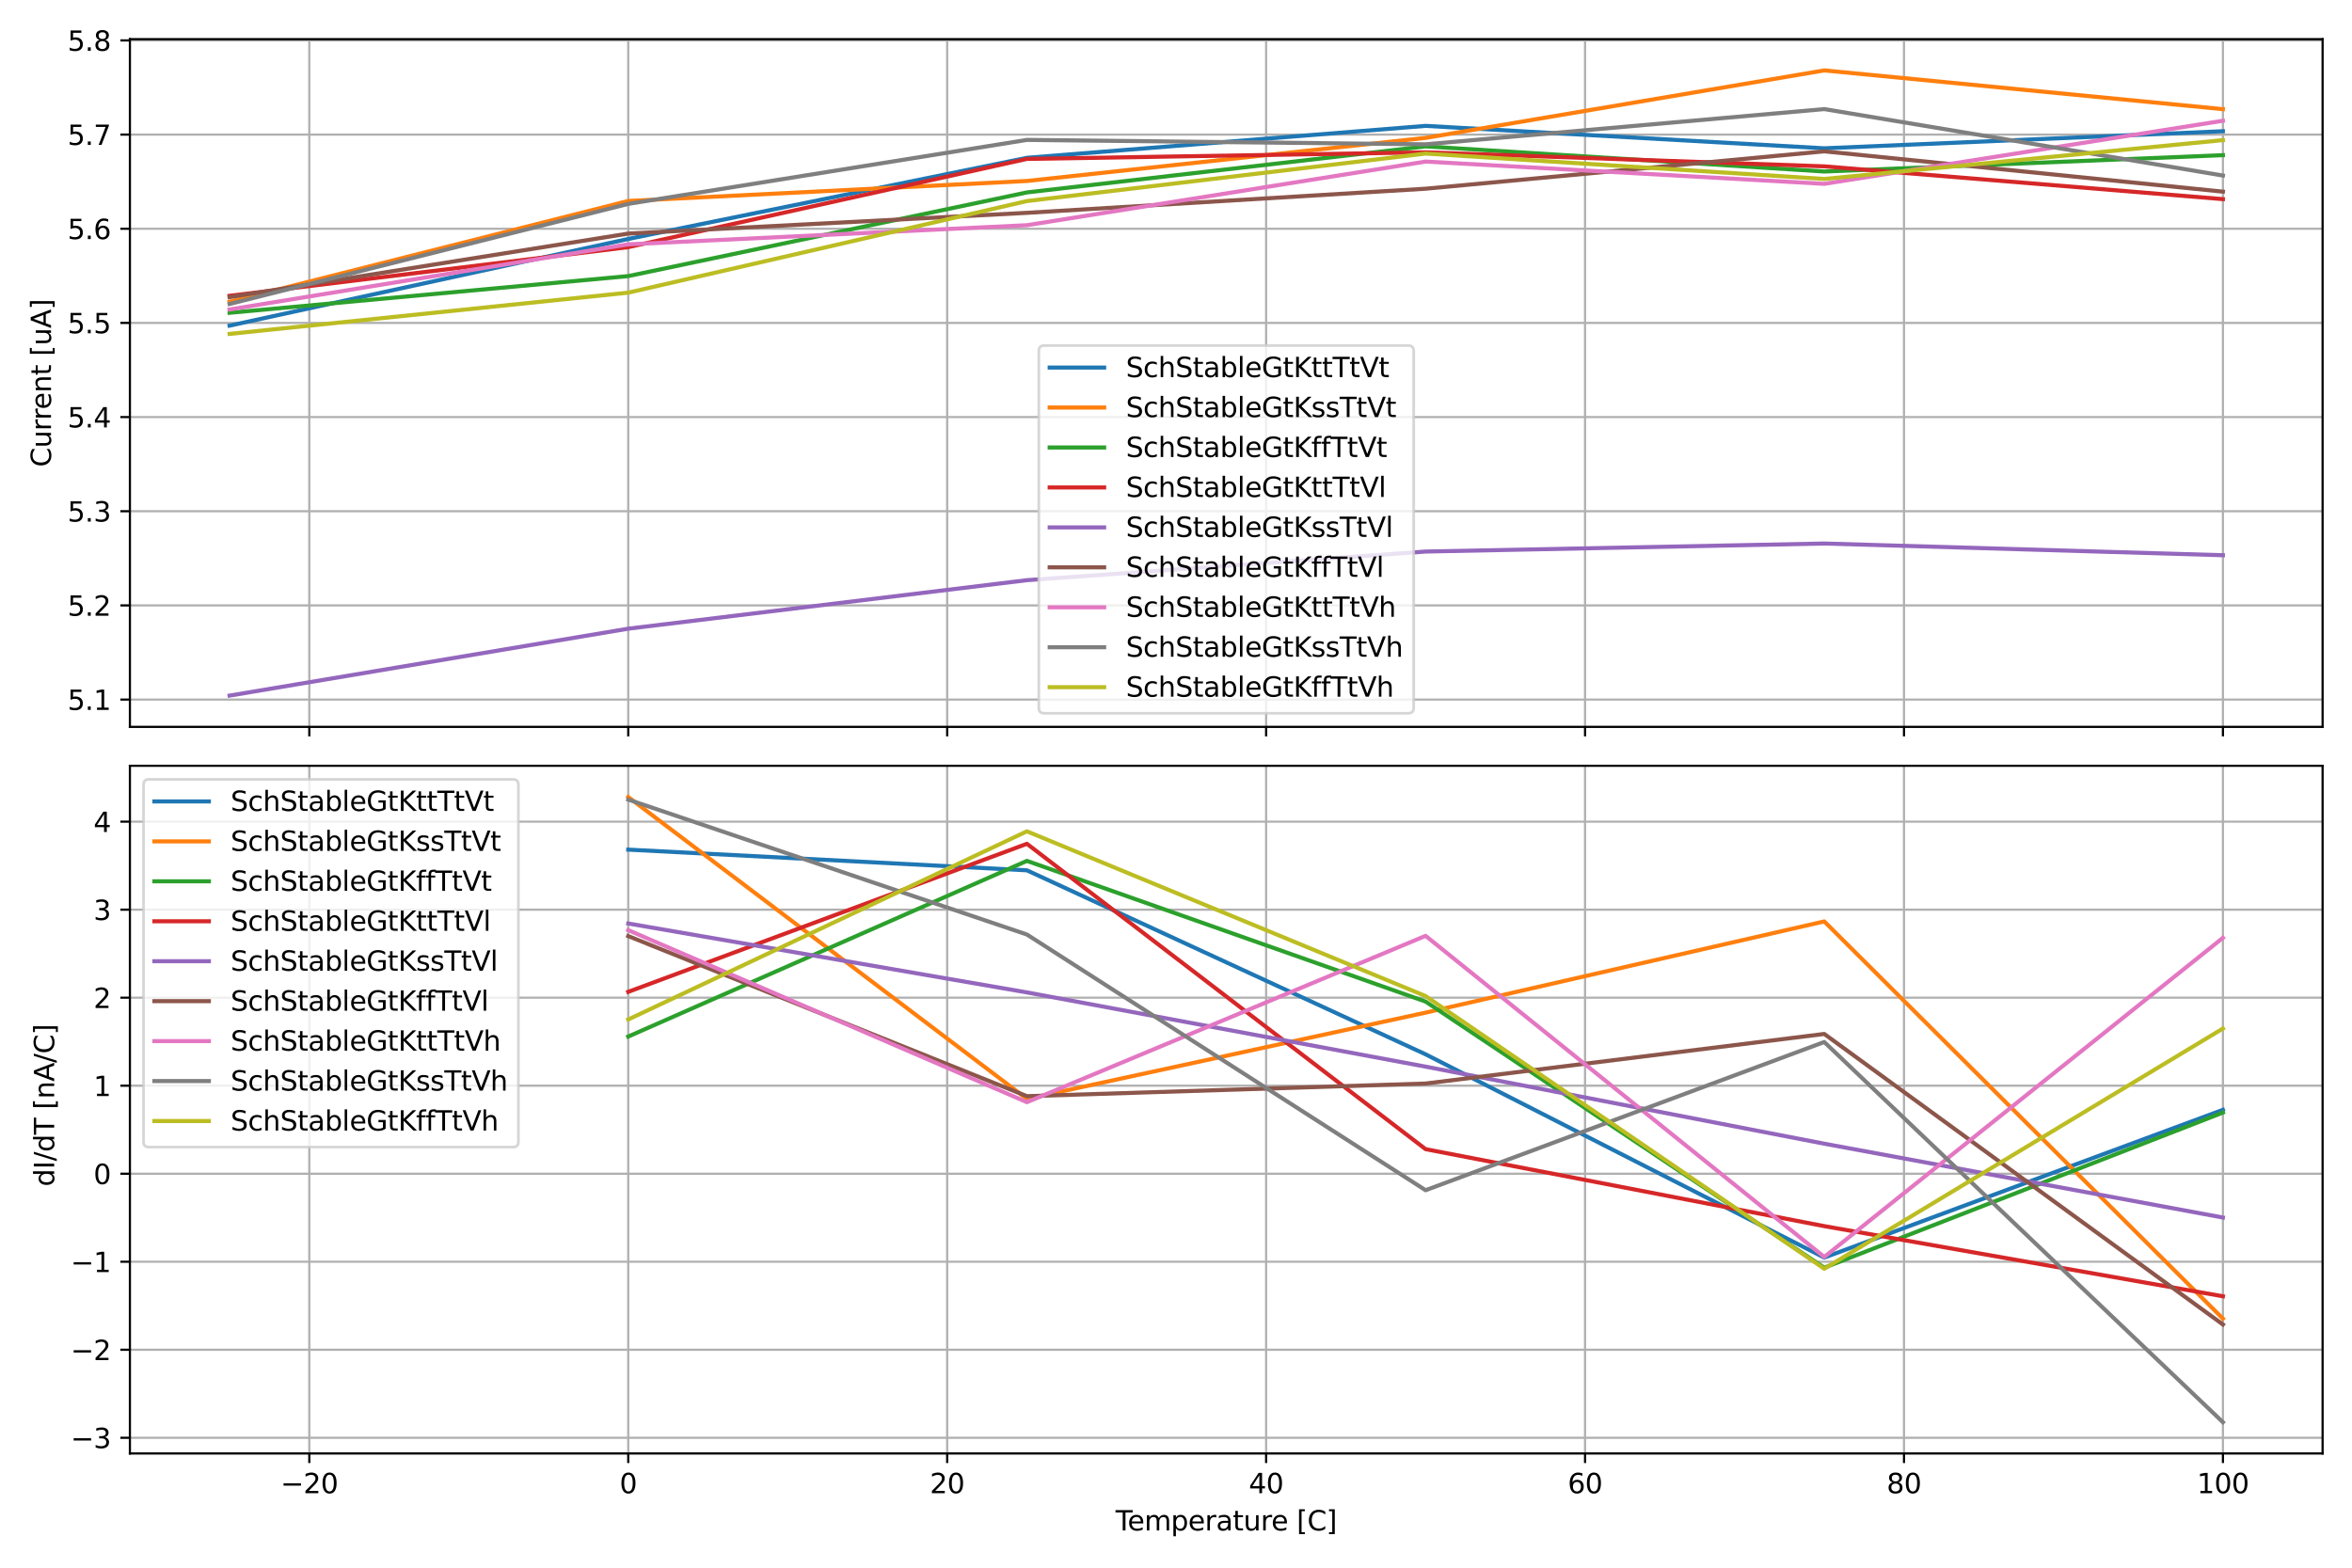 <?xml version="1.0" encoding="utf-8" standalone="no"?>
<!DOCTYPE svg PUBLIC "-//W3C//DTD SVG 1.1//EN"
  "http://www.w3.org/Graphics/SVG/1.1/DTD/svg11.dtd">
<svg xmlns:xlink="http://www.w3.org/1999/xlink" width="864pt" height="576pt" viewBox="0 0 864 576" xmlns="http://www.w3.org/2000/svg" version="1.1">
 <defs>
  <style type="text/css">*{stroke-linejoin: round; stroke-linecap: butt}</style>
 </defs>
 <g id="figure_1">
  <g id="patch_1">
   <path d="M 0 576 
L 864 576 
L 864 0 
L 0 0 
z
" style="fill: #ffffff"/>
  </g>
  <g id="axes_1">
   <g id="patch_2">
    <path d="M 47.72 267.062 
L 853.2 267.062 
L 853.2 14.384 
L 47.72 14.384 
z
" style="fill: #ffffff"/>
   </g>
   <g id="matplotlib.axis_1">
    <g id="xtick_1">
     <g id="line2d_1">
      <path d="M 113.623 267.062 
L 113.623 14.384 
" clip-path="url(#p745feffe51)" style="fill: none; stroke: #b0b0b0; stroke-width: 0.8; stroke-linecap: square"/>
     </g>
     <g id="line2d_2">
      <defs>
       <path id="m82e2f68af2" d="M 0 0 
L 0 3.5 
" style="stroke: #000000; stroke-width: 0.8"/>
      </defs>
      <g>
       <use xlink:href="#m82e2f68af2" x="113.623" y="267.062" style="stroke: #000000; stroke-width: 0.8"/>
      </g>
     </g>
    </g>
    <g id="xtick_2">
     <g id="line2d_3">
      <path d="M 230.784 267.062 
L 230.784 14.384 
" clip-path="url(#p745feffe51)" style="fill: none; stroke: #b0b0b0; stroke-width: 0.8; stroke-linecap: square"/>
     </g>
     <g id="line2d_4">
      <g>
       <use xlink:href="#m82e2f68af2" x="230.784" y="267.062" style="stroke: #000000; stroke-width: 0.8"/>
      </g>
     </g>
    </g>
    <g id="xtick_3">
     <g id="line2d_5">
      <path d="M 347.944 267.062 
L 347.944 14.384 
" clip-path="url(#p745feffe51)" style="fill: none; stroke: #b0b0b0; stroke-width: 0.8; stroke-linecap: square"/>
     </g>
     <g id="line2d_6">
      <g>
       <use xlink:href="#m82e2f68af2" x="347.944" y="267.062" style="stroke: #000000; stroke-width: 0.8"/>
      </g>
     </g>
    </g>
    <g id="xtick_4">
     <g id="line2d_7">
      <path d="M 465.105 267.062 
L 465.105 14.384 
" clip-path="url(#p745feffe51)" style="fill: none; stroke: #b0b0b0; stroke-width: 0.8; stroke-linecap: square"/>
     </g>
     <g id="line2d_8">
      <g>
       <use xlink:href="#m82e2f68af2" x="465.105" y="267.062" style="stroke: #000000; stroke-width: 0.8"/>
      </g>
     </g>
    </g>
    <g id="xtick_5">
     <g id="line2d_9">
      <path d="M 582.266 267.062 
L 582.266 14.384 
" clip-path="url(#p745feffe51)" style="fill: none; stroke: #b0b0b0; stroke-width: 0.8; stroke-linecap: square"/>
     </g>
     <g id="line2d_10">
      <g>
       <use xlink:href="#m82e2f68af2" x="582.266" y="267.062" style="stroke: #000000; stroke-width: 0.8"/>
      </g>
     </g>
    </g>
    <g id="xtick_6">
     <g id="line2d_11">
      <path d="M 699.427 267.062 
L 699.427 14.384 
" clip-path="url(#p745feffe51)" style="fill: none; stroke: #b0b0b0; stroke-width: 0.8; stroke-linecap: square"/>
     </g>
     <g id="line2d_12">
      <g>
       <use xlink:href="#m82e2f68af2" x="699.427" y="267.062" style="stroke: #000000; stroke-width: 0.8"/>
      </g>
     </g>
    </g>
    <g id="xtick_7">
     <g id="line2d_13">
      <path d="M 816.587 267.062 
L 816.587 14.384 
" clip-path="url(#p745feffe51)" style="fill: none; stroke: #b0b0b0; stroke-width: 0.8; stroke-linecap: square"/>
     </g>
     <g id="line2d_14">
      <g>
       <use xlink:href="#m82e2f68af2" x="816.587" y="267.062" style="stroke: #000000; stroke-width: 0.8"/>
      </g>
     </g>
    </g>
   </g>
   <g id="matplotlib.axis_2">
    <g id="ytick_1">
     <g id="line2d_15">
      <path d="M 47.72 257.034 
L 853.2 257.034 
" clip-path="url(#p745feffe51)" style="fill: none; stroke: #b0b0b0; stroke-width: 0.8; stroke-linecap: square"/>
     </g>
     <g id="line2d_16">
      <defs>
       <path id="mad3d0d2fa3" d="M 0 0 
L -3.5 0 
" style="stroke: #000000; stroke-width: 0.8"/>
      </defs>
      <g>
       <use xlink:href="#mad3d0d2fa3" x="47.72" y="257.034" style="stroke: #000000; stroke-width: 0.8"/>
      </g>
     </g>
     <g id="text_1">
      <!-- 5.1 -->
      <g transform="translate(24.817 260.834) scale(0.1 -0.1)">
       <defs>
        <path id="DejaVuSans-35" d="M 691 4666 
L 3169 4666 
L 3169 4134 
L 1269 4134 
L 1269 2991 
Q 1406 3038 1543 3061 
Q 1681 3084 1819 3084 
Q 2600 3084 3056 2656 
Q 3513 2228 3513 1497 
Q 3513 744 3044 326 
Q 2575 -91 1722 -91 
Q 1428 -91 1123 -41 
Q 819 9 494 109 
L 494 744 
Q 775 591 1075 516 
Q 1375 441 1709 441 
Q 2250 441 2565 725 
Q 2881 1009 2881 1497 
Q 2881 1984 2565 2268 
Q 2250 2553 1709 2553 
Q 1456 2553 1204 2497 
Q 953 2441 691 2322 
L 691 4666 
z
" transform="scale(0.016)"/>
        <path id="DejaVuSans-2e" d="M 684 794 
L 1344 794 
L 1344 0 
L 684 0 
L 684 794 
z
" transform="scale(0.016)"/>
        <path id="DejaVuSans-31" d="M 794 531 
L 1825 531 
L 1825 4091 
L 703 3866 
L 703 4441 
L 1819 4666 
L 2450 4666 
L 2450 531 
L 3481 531 
L 3481 0 
L 794 0 
L 794 531 
z
" transform="scale(0.016)"/>
       </defs>
       <use xlink:href="#DejaVuSans-35"/>
       <use xlink:href="#DejaVuSans-2e" x="63.623"/>
       <use xlink:href="#DejaVuSans-31" x="95.41"/>
      </g>
     </g>
    </g>
    <g id="ytick_2">
     <g id="line2d_17">
      <path d="M 47.72 222.437 
L 853.2 222.437 
" clip-path="url(#p745feffe51)" style="fill: none; stroke: #b0b0b0; stroke-width: 0.8; stroke-linecap: square"/>
     </g>
     <g id="line2d_18">
      <g>
       <use xlink:href="#mad3d0d2fa3" x="47.72" y="222.437" style="stroke: #000000; stroke-width: 0.8"/>
      </g>
     </g>
     <g id="text_2">
      <!-- 5.2 -->
      <g transform="translate(24.817 226.237) scale(0.1 -0.1)">
       <defs>
        <path id="DejaVuSans-32" d="M 1228 531 
L 3431 531 
L 3431 0 
L 469 0 
L 469 531 
Q 828 903 1448 1529 
Q 2069 2156 2228 2338 
Q 2531 2678 2651 2914 
Q 2772 3150 2772 3378 
Q 2772 3750 2511 3984 
Q 2250 4219 1831 4219 
Q 1534 4219 1204 4116 
Q 875 4013 500 3803 
L 500 4441 
Q 881 4594 1212 4672 
Q 1544 4750 1819 4750 
Q 2544 4750 2975 4387 
Q 3406 4025 3406 3419 
Q 3406 3131 3298 2873 
Q 3191 2616 2906 2266 
Q 2828 2175 2409 1742 
Q 1991 1309 1228 531 
z
" transform="scale(0.016)"/>
       </defs>
       <use xlink:href="#DejaVuSans-35"/>
       <use xlink:href="#DejaVuSans-2e" x="63.623"/>
       <use xlink:href="#DejaVuSans-32" x="95.41"/>
      </g>
     </g>
    </g>
    <g id="ytick_3">
     <g id="line2d_19">
      <path d="M 47.72 187.84 
L 853.2 187.84 
" clip-path="url(#p745feffe51)" style="fill: none; stroke: #b0b0b0; stroke-width: 0.8; stroke-linecap: square"/>
     </g>
     <g id="line2d_20">
      <g>
       <use xlink:href="#mad3d0d2fa3" x="47.72" y="187.84" style="stroke: #000000; stroke-width: 0.8"/>
      </g>
     </g>
     <g id="text_3">
      <!-- 5.3 -->
      <g transform="translate(24.817 191.64) scale(0.1 -0.1)">
       <defs>
        <path id="DejaVuSans-33" d="M 2597 2516 
Q 3050 2419 3304 2112 
Q 3559 1806 3559 1356 
Q 3559 666 3084 287 
Q 2609 -91 1734 -91 
Q 1441 -91 1130 -33 
Q 819 25 488 141 
L 488 750 
Q 750 597 1062 519 
Q 1375 441 1716 441 
Q 2309 441 2620 675 
Q 2931 909 2931 1356 
Q 2931 1769 2642 2001 
Q 2353 2234 1838 2234 
L 1294 2234 
L 1294 2753 
L 1863 2753 
Q 2328 2753 2575 2939 
Q 2822 3125 2822 3475 
Q 2822 3834 2567 4026 
Q 2313 4219 1838 4219 
Q 1578 4219 1281 4162 
Q 984 4106 628 3988 
L 628 4550 
Q 988 4650 1302 4700 
Q 1616 4750 1894 4750 
Q 2613 4750 3031 4423 
Q 3450 4097 3450 3541 
Q 3450 3153 3228 2886 
Q 3006 2619 2597 2516 
z
" transform="scale(0.016)"/>
       </defs>
       <use xlink:href="#DejaVuSans-35"/>
       <use xlink:href="#DejaVuSans-2e" x="63.623"/>
       <use xlink:href="#DejaVuSans-33" x="95.41"/>
      </g>
     </g>
    </g>
    <g id="ytick_4">
     <g id="line2d_21">
      <path d="M 47.72 153.243 
L 853.2 153.243 
" clip-path="url(#p745feffe51)" style="fill: none; stroke: #b0b0b0; stroke-width: 0.8; stroke-linecap: square"/>
     </g>
     <g id="line2d_22">
      <g>
       <use xlink:href="#mad3d0d2fa3" x="47.72" y="153.243" style="stroke: #000000; stroke-width: 0.8"/>
      </g>
     </g>
     <g id="text_4">
      <!-- 5.4 -->
      <g transform="translate(24.817 157.043) scale(0.1 -0.1)">
       <defs>
        <path id="DejaVuSans-34" d="M 2419 4116 
L 825 1625 
L 2419 1625 
L 2419 4116 
z
M 2253 4666 
L 3047 4666 
L 3047 1625 
L 3713 1625 
L 3713 1100 
L 3047 1100 
L 3047 0 
L 2419 0 
L 2419 1100 
L 313 1100 
L 313 1709 
L 2253 4666 
z
" transform="scale(0.016)"/>
       </defs>
       <use xlink:href="#DejaVuSans-35"/>
       <use xlink:href="#DejaVuSans-2e" x="63.623"/>
       <use xlink:href="#DejaVuSans-34" x="95.41"/>
      </g>
     </g>
    </g>
    <g id="ytick_5">
     <g id="line2d_23">
      <path d="M 47.72 118.646 
L 853.2 118.646 
" clip-path="url(#p745feffe51)" style="fill: none; stroke: #b0b0b0; stroke-width: 0.8; stroke-linecap: square"/>
     </g>
     <g id="line2d_24">
      <g>
       <use xlink:href="#mad3d0d2fa3" x="47.72" y="118.646" style="stroke: #000000; stroke-width: 0.8"/>
      </g>
     </g>
     <g id="text_5">
      <!-- 5.5 -->
      <g transform="translate(24.817 122.446) scale(0.1 -0.1)">
       <use xlink:href="#DejaVuSans-35"/>
       <use xlink:href="#DejaVuSans-2e" x="63.623"/>
       <use xlink:href="#DejaVuSans-35" x="95.41"/>
      </g>
     </g>
    </g>
    <g id="ytick_6">
     <g id="line2d_25">
      <path d="M 47.72 84.049 
L 853.2 84.049 
" clip-path="url(#p745feffe51)" style="fill: none; stroke: #b0b0b0; stroke-width: 0.8; stroke-linecap: square"/>
     </g>
     <g id="line2d_26">
      <g>
       <use xlink:href="#mad3d0d2fa3" x="47.72" y="84.049" style="stroke: #000000; stroke-width: 0.8"/>
      </g>
     </g>
     <g id="text_6">
      <!-- 5.6 -->
      <g transform="translate(24.817 87.849) scale(0.1 -0.1)">
       <defs>
        <path id="DejaVuSans-36" d="M 2113 2584 
Q 1688 2584 1439 2293 
Q 1191 2003 1191 1497 
Q 1191 994 1439 701 
Q 1688 409 2113 409 
Q 2538 409 2786 701 
Q 3034 994 3034 1497 
Q 3034 2003 2786 2293 
Q 2538 2584 2113 2584 
z
M 3366 4563 
L 3366 3988 
Q 3128 4100 2886 4159 
Q 2644 4219 2406 4219 
Q 1781 4219 1451 3797 
Q 1122 3375 1075 2522 
Q 1259 2794 1537 2939 
Q 1816 3084 2150 3084 
Q 2853 3084 3261 2657 
Q 3669 2231 3669 1497 
Q 3669 778 3244 343 
Q 2819 -91 2113 -91 
Q 1303 -91 875 529 
Q 447 1150 447 2328 
Q 447 3434 972 4092 
Q 1497 4750 2381 4750 
Q 2619 4750 2861 4703 
Q 3103 4656 3366 4563 
z
" transform="scale(0.016)"/>
       </defs>
       <use xlink:href="#DejaVuSans-35"/>
       <use xlink:href="#DejaVuSans-2e" x="63.623"/>
       <use xlink:href="#DejaVuSans-36" x="95.41"/>
      </g>
     </g>
    </g>
    <g id="ytick_7">
     <g id="line2d_27">
      <path d="M 47.72 49.452 
L 853.2 49.452 
" clip-path="url(#p745feffe51)" style="fill: none; stroke: #b0b0b0; stroke-width: 0.8; stroke-linecap: square"/>
     </g>
     <g id="line2d_28">
      <g>
       <use xlink:href="#mad3d0d2fa3" x="47.72" y="49.452" style="stroke: #000000; stroke-width: 0.8"/>
      </g>
     </g>
     <g id="text_7">
      <!-- 5.7 -->
      <g transform="translate(24.817 53.252) scale(0.1 -0.1)">
       <defs>
        <path id="DejaVuSans-37" d="M 525 4666 
L 3525 4666 
L 3525 4397 
L 1831 0 
L 1172 0 
L 2766 4134 
L 525 4134 
L 525 4666 
z
" transform="scale(0.016)"/>
       </defs>
       <use xlink:href="#DejaVuSans-35"/>
       <use xlink:href="#DejaVuSans-2e" x="63.623"/>
       <use xlink:href="#DejaVuSans-37" x="95.41"/>
      </g>
     </g>
    </g>
    <g id="ytick_8">
     <g id="line2d_29">
      <path d="M 47.72 14.855 
L 853.2 14.855 
" clip-path="url(#p745feffe51)" style="fill: none; stroke: #b0b0b0; stroke-width: 0.8; stroke-linecap: square"/>
     </g>
     <g id="line2d_30">
      <g>
       <use xlink:href="#mad3d0d2fa3" x="47.72" y="14.855" style="stroke: #000000; stroke-width: 0.8"/>
      </g>
     </g>
     <g id="text_8">
      <!-- 5.8 -->
      <g transform="translate(24.817 18.655) scale(0.1 -0.1)">
       <defs>
        <path id="DejaVuSans-38" d="M 2034 2216 
Q 1584 2216 1326 1975 
Q 1069 1734 1069 1313 
Q 1069 891 1326 650 
Q 1584 409 2034 409 
Q 2484 409 2743 651 
Q 3003 894 3003 1313 
Q 3003 1734 2745 1975 
Q 2488 2216 2034 2216 
z
M 1403 2484 
Q 997 2584 770 2862 
Q 544 3141 544 3541 
Q 544 4100 942 4425 
Q 1341 4750 2034 4750 
Q 2731 4750 3128 4425 
Q 3525 4100 3525 3541 
Q 3525 3141 3298 2862 
Q 3072 2584 2669 2484 
Q 3125 2378 3379 2068 
Q 3634 1759 3634 1313 
Q 3634 634 3220 271 
Q 2806 -91 2034 -91 
Q 1263 -91 848 271 
Q 434 634 434 1313 
Q 434 1759 690 2068 
Q 947 2378 1403 2484 
z
M 1172 3481 
Q 1172 3119 1398 2916 
Q 1625 2713 2034 2713 
Q 2441 2713 2670 2916 
Q 2900 3119 2900 3481 
Q 2900 3844 2670 4047 
Q 2441 4250 2034 4250 
Q 1625 4250 1398 4047 
Q 1172 3844 1172 3481 
z
" transform="scale(0.016)"/>
       </defs>
       <use xlink:href="#DejaVuSans-35"/>
       <use xlink:href="#DejaVuSans-2e" x="63.623"/>
       <use xlink:href="#DejaVuSans-38" x="95.41"/>
      </g>
     </g>
    </g>
    <g id="text_9">
     <!-- Current [uA] -->
     <g transform="translate(18.737 171.579) rotate(-90) scale(0.1 -0.1)">
      <defs>
       <path id="DejaVuSans-43" d="M 4122 4306 
L 4122 3641 
Q 3803 3938 3442 4084 
Q 3081 4231 2675 4231 
Q 1875 4231 1450 3742 
Q 1025 3253 1025 2328 
Q 1025 1406 1450 917 
Q 1875 428 2675 428 
Q 3081 428 3442 575 
Q 3803 722 4122 1019 
L 4122 359 
Q 3791 134 3420 21 
Q 3050 -91 2638 -91 
Q 1578 -91 968 557 
Q 359 1206 359 2328 
Q 359 3453 968 4101 
Q 1578 4750 2638 4750 
Q 3056 4750 3426 4639 
Q 3797 4528 4122 4306 
z
" transform="scale(0.016)"/>
       <path id="DejaVuSans-75" d="M 544 1381 
L 544 3500 
L 1119 3500 
L 1119 1403 
Q 1119 906 1312 657 
Q 1506 409 1894 409 
Q 2359 409 2629 706 
Q 2900 1003 2900 1516 
L 2900 3500 
L 3475 3500 
L 3475 0 
L 2900 0 
L 2900 538 
Q 2691 219 2414 64 
Q 2138 -91 1772 -91 
Q 1169 -91 856 284 
Q 544 659 544 1381 
z
M 1991 3584 
L 1991 3584 
z
" transform="scale(0.016)"/>
       <path id="DejaVuSans-72" d="M 2631 2963 
Q 2534 3019 2420 3045 
Q 2306 3072 2169 3072 
Q 1681 3072 1420 2755 
Q 1159 2438 1159 1844 
L 1159 0 
L 581 0 
L 581 3500 
L 1159 3500 
L 1159 2956 
Q 1341 3275 1631 3429 
Q 1922 3584 2338 3584 
Q 2397 3584 2469 3576 
Q 2541 3569 2628 3553 
L 2631 2963 
z
" transform="scale(0.016)"/>
       <path id="DejaVuSans-65" d="M 3597 1894 
L 3597 1613 
L 953 1613 
Q 991 1019 1311 708 
Q 1631 397 2203 397 
Q 2534 397 2845 478 
Q 3156 559 3463 722 
L 3463 178 
Q 3153 47 2828 -22 
Q 2503 -91 2169 -91 
Q 1331 -91 842 396 
Q 353 884 353 1716 
Q 353 2575 817 3079 
Q 1281 3584 2069 3584 
Q 2775 3584 3186 3129 
Q 3597 2675 3597 1894 
z
M 3022 2063 
Q 3016 2534 2758 2815 
Q 2500 3097 2075 3097 
Q 1594 3097 1305 2825 
Q 1016 2553 972 2059 
L 3022 2063 
z
" transform="scale(0.016)"/>
       <path id="DejaVuSans-6e" d="M 3513 2113 
L 3513 0 
L 2938 0 
L 2938 2094 
Q 2938 2591 2744 2837 
Q 2550 3084 2163 3084 
Q 1697 3084 1428 2787 
Q 1159 2491 1159 1978 
L 1159 0 
L 581 0 
L 581 3500 
L 1159 3500 
L 1159 2956 
Q 1366 3272 1645 3428 
Q 1925 3584 2291 3584 
Q 2894 3584 3203 3211 
Q 3513 2838 3513 2113 
z
" transform="scale(0.016)"/>
       <path id="DejaVuSans-74" d="M 1172 4494 
L 1172 3500 
L 2356 3500 
L 2356 3053 
L 1172 3053 
L 1172 1153 
Q 1172 725 1289 603 
Q 1406 481 1766 481 
L 2356 481 
L 2356 0 
L 1766 0 
Q 1100 0 847 248 
Q 594 497 594 1153 
L 594 3053 
L 172 3053 
L 172 3500 
L 594 3500 
L 594 4494 
L 1172 4494 
z
" transform="scale(0.016)"/>
       <path id="DejaVuSans-20" transform="scale(0.016)"/>
       <path id="DejaVuSans-5b" d="M 550 4863 
L 1875 4863 
L 1875 4416 
L 1125 4416 
L 1125 -397 
L 1875 -397 
L 1875 -844 
L 550 -844 
L 550 4863 
z
" transform="scale(0.016)"/>
       <path id="DejaVuSans-41" d="M 2188 4044 
L 1331 1722 
L 3047 1722 
L 2188 4044 
z
M 1831 4666 
L 2547 4666 
L 4325 0 
L 3669 0 
L 3244 1197 
L 1141 1197 
L 716 0 
L 50 0 
L 1831 4666 
z
" transform="scale(0.016)"/>
       <path id="DejaVuSans-5d" d="M 1947 4863 
L 1947 -844 
L 622 -844 
L 622 -397 
L 1369 -397 
L 1369 4416 
L 622 4416 
L 622 4863 
L 1947 4863 
z
" transform="scale(0.016)"/>
      </defs>
      <use xlink:href="#DejaVuSans-43"/>
      <use xlink:href="#DejaVuSans-75" x="69.824"/>
      <use xlink:href="#DejaVuSans-72" x="133.203"/>
      <use xlink:href="#DejaVuSans-72" x="172.566"/>
      <use xlink:href="#DejaVuSans-65" x="211.43"/>
      <use xlink:href="#DejaVuSans-6e" x="272.953"/>
      <use xlink:href="#DejaVuSans-74" x="336.332"/>
      <use xlink:href="#DejaVuSans-20" x="375.541"/>
      <use xlink:href="#DejaVuSans-5b" x="407.328"/>
      <use xlink:href="#DejaVuSans-75" x="446.342"/>
      <use xlink:href="#DejaVuSans-41" x="509.721"/>
      <use xlink:href="#DejaVuSans-5d" x="578.129"/>
     </g>
    </g>
   </g>
   <g id="line2d_31">
    <path d="M 84.333 119.645 
L 230.784 87.798 
L 377.235 57.984 
L 523.685 46.251 
L 670.136 54.49 
L 816.587 48.212 
" clip-path="url(#p745feffe51)" style="fill: none; stroke: #1f77b4; stroke-width: 1.5; stroke-linecap: square"/>
   </g>
   <g id="line2d_32">
    <path d="M 84.333 110.856 
L 230.784 73.84 
L 377.235 66.491 
L 523.685 50.661 
L 670.136 25.869 
L 816.587 40.111 
" clip-path="url(#p745feffe51)" style="fill: none; stroke: #ff7f0e; stroke-width: 1.5; stroke-linecap: square"/>
   </g>
   <g id="line2d_33">
    <path d="M 84.333 114.921 
L 230.784 101.44 
L 377.235 70.698 
L 523.685 53.783 
L 670.136 63.017 
L 816.587 57.008 
" clip-path="url(#p745feffe51)" style="fill: none; stroke: #2ca02c; stroke-width: 1.5; stroke-linecap: square"/>
   </g>
   <g id="line2d_34">
    <path d="M 84.333 108.679 
L 230.784 90.806 
L 377.235 58.385 
L 523.685 55.971 
L 670.136 61.122 
L 816.587 73.167 
" clip-path="url(#p745feffe51)" style="fill: none; stroke: #d62728; stroke-width: 1.5; stroke-linecap: square"/>
   </g>
   <g id="line2d_35">
    <path d="M 84.333 255.577 
L 230.784 230.988 
L 377.235 213.172 
L 523.685 202.649 
L 670.136 199.699 
L 816.587 204.005 
" clip-path="url(#p745feffe51)" style="fill: none; stroke: #9467bd; stroke-width: 1.5; stroke-linecap: square"/>
   </g>
   <g id="line2d_36">
    <path d="M 84.333 109.17 
L 230.784 85.82 
L 377.235 78.2 
L 523.685 69.337 
L 670.136 55.602 
L 816.587 70.418 
" clip-path="url(#p745feffe51)" style="fill: none; stroke: #8c564b; stroke-width: 1.5; stroke-linecap: square"/>
   </g>
   <g id="line2d_37">
    <path d="M 84.333 113.709 
L 230.784 89.772 
L 377.235 82.742 
L 523.685 59.367 
L 670.136 67.545 
L 816.587 44.364 
" clip-path="url(#p745feffe51)" style="fill: none; stroke: #e377c2; stroke-width: 1.5; stroke-linecap: square"/>
   </g>
   <g id="line2d_38">
    <path d="M 84.333 111.674 
L 230.784 74.91 
L 377.235 51.405 
L 523.685 53.026 
L 670.136 40.083 
L 816.587 64.502 
" clip-path="url(#p745feffe51)" style="fill: none; stroke: #7f7f7f; stroke-width: 1.5; stroke-linecap: square"/>
   </g>
   <g id="line2d_39">
    <path d="M 84.333 122.68 
L 230.784 107.523 
L 377.235 73.877 
L 523.685 56.419 
L 670.136 65.753 
L 816.587 51.485 
" clip-path="url(#p745feffe51)" style="fill: none; stroke: #bcbd22; stroke-width: 1.5; stroke-linecap: square"/>
   </g>
   <g id="patch_3">
    <path d="M 47.72 267.062 
L 47.72 14.384 
" style="fill: none; stroke: #000000; stroke-width: 0.8; stroke-linejoin: miter; stroke-linecap: square"/>
   </g>
   <g id="patch_4">
    <path d="M 853.2 267.062 
L 853.2 14.384 
" style="fill: none; stroke: #000000; stroke-width: 0.8; stroke-linejoin: miter; stroke-linecap: square"/>
   </g>
   <g id="patch_5">
    <path d="M 47.72 267.062 
L 853.2 267.062 
" style="fill: none; stroke: #000000; stroke-width: 0.8; stroke-linejoin: miter; stroke-linecap: square"/>
   </g>
   <g id="patch_6">
    <path d="M 47.72 14.384 
L 853.2 14.384 
" style="fill: none; stroke: #000000; stroke-width: 0.8; stroke-linejoin: miter; stroke-linecap: square"/>
   </g>
   <g id="legend_1">
    <g id="patch_7">
     <path d="M 383.604 262.062 
L 517.316 262.062 
Q 519.316 262.062 519.316 260.062 
L 519.316 128.959 
Q 519.316 126.959 517.316 126.959 
L 383.604 126.959 
Q 381.604 126.959 381.604 128.959 
L 381.604 260.062 
Q 381.604 262.062 383.604 262.062 
z
" style="fill: #ffffff; opacity: 0.8; stroke: #cccccc; stroke-linejoin: miter"/>
    </g>
    <g id="line2d_40">
     <path d="M 385.604 135.057 
L 395.604 135.057 
L 405.604 135.057 
" style="fill: none; stroke: #1f77b4; stroke-width: 1.5; stroke-linecap: square"/>
    </g>
    <g id="text_10">
     <!-- SchStableGtKttTtVt -->
     <g transform="translate(413.604 138.557) scale(0.1 -0.1)">
      <defs>
       <path id="DejaVuSans-53" d="M 3425 4513 
L 3425 3897 
Q 3066 4069 2747 4153 
Q 2428 4238 2131 4238 
Q 1616 4238 1336 4038 
Q 1056 3838 1056 3469 
Q 1056 3159 1242 3001 
Q 1428 2844 1947 2747 
L 2328 2669 
Q 3034 2534 3370 2195 
Q 3706 1856 3706 1288 
Q 3706 609 3251 259 
Q 2797 -91 1919 -91 
Q 1588 -91 1214 -16 
Q 841 59 441 206 
L 441 856 
Q 825 641 1194 531 
Q 1563 422 1919 422 
Q 2459 422 2753 634 
Q 3047 847 3047 1241 
Q 3047 1584 2836 1778 
Q 2625 1972 2144 2069 
L 1759 2144 
Q 1053 2284 737 2584 
Q 422 2884 422 3419 
Q 422 4038 858 4394 
Q 1294 4750 2059 4750 
Q 2388 4750 2728 4690 
Q 3069 4631 3425 4513 
z
" transform="scale(0.016)"/>
       <path id="DejaVuSans-63" d="M 3122 3366 
L 3122 2828 
Q 2878 2963 2633 3030 
Q 2388 3097 2138 3097 
Q 1578 3097 1268 2742 
Q 959 2388 959 1747 
Q 959 1106 1268 751 
Q 1578 397 2138 397 
Q 2388 397 2633 464 
Q 2878 531 3122 666 
L 3122 134 
Q 2881 22 2623 -34 
Q 2366 -91 2075 -91 
Q 1284 -91 818 406 
Q 353 903 353 1747 
Q 353 2603 823 3093 
Q 1294 3584 2113 3584 
Q 2378 3584 2631 3529 
Q 2884 3475 3122 3366 
z
" transform="scale(0.016)"/>
       <path id="DejaVuSans-68" d="M 3513 2113 
L 3513 0 
L 2938 0 
L 2938 2094 
Q 2938 2591 2744 2837 
Q 2550 3084 2163 3084 
Q 1697 3084 1428 2787 
Q 1159 2491 1159 1978 
L 1159 0 
L 581 0 
L 581 4863 
L 1159 4863 
L 1159 2956 
Q 1366 3272 1645 3428 
Q 1925 3584 2291 3584 
Q 2894 3584 3203 3211 
Q 3513 2838 3513 2113 
z
" transform="scale(0.016)"/>
       <path id="DejaVuSans-61" d="M 2194 1759 
Q 1497 1759 1228 1600 
Q 959 1441 959 1056 
Q 959 750 1161 570 
Q 1363 391 1709 391 
Q 2188 391 2477 730 
Q 2766 1069 2766 1631 
L 2766 1759 
L 2194 1759 
z
M 3341 1997 
L 3341 0 
L 2766 0 
L 2766 531 
Q 2569 213 2275 61 
Q 1981 -91 1556 -91 
Q 1019 -91 701 211 
Q 384 513 384 1019 
Q 384 1609 779 1909 
Q 1175 2209 1959 2209 
L 2766 2209 
L 2766 2266 
Q 2766 2663 2505 2880 
Q 2244 3097 1772 3097 
Q 1472 3097 1187 3025 
Q 903 2953 641 2809 
L 641 3341 
Q 956 3463 1253 3523 
Q 1550 3584 1831 3584 
Q 2591 3584 2966 3190 
Q 3341 2797 3341 1997 
z
" transform="scale(0.016)"/>
       <path id="DejaVuSans-62" d="M 3116 1747 
Q 3116 2381 2855 2742 
Q 2594 3103 2138 3103 
Q 1681 3103 1420 2742 
Q 1159 2381 1159 1747 
Q 1159 1113 1420 752 
Q 1681 391 2138 391 
Q 2594 391 2855 752 
Q 3116 1113 3116 1747 
z
M 1159 2969 
Q 1341 3281 1617 3432 
Q 1894 3584 2278 3584 
Q 2916 3584 3314 3078 
Q 3713 2572 3713 1747 
Q 3713 922 3314 415 
Q 2916 -91 2278 -91 
Q 1894 -91 1617 61 
Q 1341 213 1159 525 
L 1159 0 
L 581 0 
L 581 4863 
L 1159 4863 
L 1159 2969 
z
" transform="scale(0.016)"/>
       <path id="DejaVuSans-6c" d="M 603 4863 
L 1178 4863 
L 1178 0 
L 603 0 
L 603 4863 
z
" transform="scale(0.016)"/>
       <path id="DejaVuSans-47" d="M 3809 666 
L 3809 1919 
L 2778 1919 
L 2778 2438 
L 4434 2438 
L 4434 434 
Q 4069 175 3628 42 
Q 3188 -91 2688 -91 
Q 1594 -91 976 548 
Q 359 1188 359 2328 
Q 359 3472 976 4111 
Q 1594 4750 2688 4750 
Q 3144 4750 3555 4637 
Q 3966 4525 4313 4306 
L 4313 3634 
Q 3963 3931 3569 4081 
Q 3175 4231 2741 4231 
Q 1884 4231 1454 3753 
Q 1025 3275 1025 2328 
Q 1025 1384 1454 906 
Q 1884 428 2741 428 
Q 3075 428 3337 486 
Q 3600 544 3809 666 
z
" transform="scale(0.016)"/>
       <path id="DejaVuSans-4b" d="M 628 4666 
L 1259 4666 
L 1259 2694 
L 3353 4666 
L 4166 4666 
L 1850 2491 
L 4331 0 
L 3500 0 
L 1259 2247 
L 1259 0 
L 628 0 
L 628 4666 
z
" transform="scale(0.016)"/>
       <path id="DejaVuSans-54" d="M -19 4666 
L 3928 4666 
L 3928 4134 
L 2272 4134 
L 2272 0 
L 1638 0 
L 1638 4134 
L -19 4134 
L -19 4666 
z
" transform="scale(0.016)"/>
       <path id="DejaVuSans-56" d="M 1831 0 
L 50 4666 
L 709 4666 
L 2188 738 
L 3669 4666 
L 4325 4666 
L 2547 0 
L 1831 0 
z
" transform="scale(0.016)"/>
      </defs>
      <use xlink:href="#DejaVuSans-53"/>
      <use xlink:href="#DejaVuSans-63" x="63.477"/>
      <use xlink:href="#DejaVuSans-68" x="118.457"/>
      <use xlink:href="#DejaVuSans-53" x="181.836"/>
      <use xlink:href="#DejaVuSans-74" x="245.312"/>
      <use xlink:href="#DejaVuSans-61" x="284.521"/>
      <use xlink:href="#DejaVuSans-62" x="345.801"/>
      <use xlink:href="#DejaVuSans-6c" x="409.277"/>
      <use xlink:href="#DejaVuSans-65" x="437.061"/>
      <use xlink:href="#DejaVuSans-47" x="498.584"/>
      <use xlink:href="#DejaVuSans-74" x="576.074"/>
      <use xlink:href="#DejaVuSans-4b" x="615.283"/>
      <use xlink:href="#DejaVuSans-74" x="680.859"/>
      <use xlink:href="#DejaVuSans-74" x="720.068"/>
      <use xlink:href="#DejaVuSans-54" x="759.277"/>
      <use xlink:href="#DejaVuSans-74" x="820.361"/>
      <use xlink:href="#DejaVuSans-56" x="859.57"/>
      <use xlink:href="#DejaVuSans-74" x="927.979"/>
     </g>
    </g>
    <g id="line2d_41">
     <path d="M 385.604 149.735 
L 395.604 149.735 
L 405.604 149.735 
" style="fill: none; stroke: #ff7f0e; stroke-width: 1.5; stroke-linecap: square"/>
    </g>
    <g id="text_11">
     <!-- SchStableGtKssTtVt -->
     <g transform="translate(413.604 153.235) scale(0.1 -0.1)">
      <defs>
       <path id="DejaVuSans-73" d="M 2834 3397 
L 2834 2853 
Q 2591 2978 2328 3040 
Q 2066 3103 1784 3103 
Q 1356 3103 1142 2972 
Q 928 2841 928 2578 
Q 928 2378 1081 2264 
Q 1234 2150 1697 2047 
L 1894 2003 
Q 2506 1872 2764 1633 
Q 3022 1394 3022 966 
Q 3022 478 2636 193 
Q 2250 -91 1575 -91 
Q 1294 -91 989 -36 
Q 684 19 347 128 
L 347 722 
Q 666 556 975 473 
Q 1284 391 1588 391 
Q 1994 391 2212 530 
Q 2431 669 2431 922 
Q 2431 1156 2273 1281 
Q 2116 1406 1581 1522 
L 1381 1569 
Q 847 1681 609 1914 
Q 372 2147 372 2553 
Q 372 3047 722 3315 
Q 1072 3584 1716 3584 
Q 2034 3584 2315 3537 
Q 2597 3491 2834 3397 
z
" transform="scale(0.016)"/>
      </defs>
      <use xlink:href="#DejaVuSans-53"/>
      <use xlink:href="#DejaVuSans-63" x="63.477"/>
      <use xlink:href="#DejaVuSans-68" x="118.457"/>
      <use xlink:href="#DejaVuSans-53" x="181.836"/>
      <use xlink:href="#DejaVuSans-74" x="245.312"/>
      <use xlink:href="#DejaVuSans-61" x="284.521"/>
      <use xlink:href="#DejaVuSans-62" x="345.801"/>
      <use xlink:href="#DejaVuSans-6c" x="409.277"/>
      <use xlink:href="#DejaVuSans-65" x="437.061"/>
      <use xlink:href="#DejaVuSans-47" x="498.584"/>
      <use xlink:href="#DejaVuSans-74" x="576.074"/>
      <use xlink:href="#DejaVuSans-4b" x="615.283"/>
      <use xlink:href="#DejaVuSans-73" x="680.859"/>
      <use xlink:href="#DejaVuSans-73" x="732.959"/>
      <use xlink:href="#DejaVuSans-54" x="785.059"/>
      <use xlink:href="#DejaVuSans-74" x="846.143"/>
      <use xlink:href="#DejaVuSans-56" x="885.352"/>
      <use xlink:href="#DejaVuSans-74" x="953.76"/>
     </g>
    </g>
    <g id="line2d_42">
     <path d="M 385.604 164.414 
L 395.604 164.414 
L 405.604 164.414 
" style="fill: none; stroke: #2ca02c; stroke-width: 1.5; stroke-linecap: square"/>
    </g>
    <g id="text_12">
     <!-- SchStableGtKffTtVt -->
     <g transform="translate(413.604 167.914) scale(0.1 -0.1)">
      <defs>
       <path id="DejaVuSans-66" d="M 2375 4863 
L 2375 4384 
L 1825 4384 
Q 1516 4384 1395 4259 
Q 1275 4134 1275 3809 
L 1275 3500 
L 2222 3500 
L 2222 3053 
L 1275 3053 
L 1275 0 
L 697 0 
L 697 3053 
L 147 3053 
L 147 3500 
L 697 3500 
L 697 3744 
Q 697 4328 969 4595 
Q 1241 4863 1831 4863 
L 2375 4863 
z
" transform="scale(0.016)"/>
      </defs>
      <use xlink:href="#DejaVuSans-53"/>
      <use xlink:href="#DejaVuSans-63" x="63.477"/>
      <use xlink:href="#DejaVuSans-68" x="118.457"/>
      <use xlink:href="#DejaVuSans-53" x="181.836"/>
      <use xlink:href="#DejaVuSans-74" x="245.312"/>
      <use xlink:href="#DejaVuSans-61" x="284.521"/>
      <use xlink:href="#DejaVuSans-62" x="345.801"/>
      <use xlink:href="#DejaVuSans-6c" x="409.277"/>
      <use xlink:href="#DejaVuSans-65" x="437.061"/>
      <use xlink:href="#DejaVuSans-47" x="498.584"/>
      <use xlink:href="#DejaVuSans-74" x="576.074"/>
      <use xlink:href="#DejaVuSans-4b" x="615.283"/>
      <use xlink:href="#DejaVuSans-66" x="680.859"/>
      <use xlink:href="#DejaVuSans-66" x="716.064"/>
      <use xlink:href="#DejaVuSans-54" x="751.27"/>
      <use xlink:href="#DejaVuSans-74" x="812.354"/>
      <use xlink:href="#DejaVuSans-56" x="851.562"/>
      <use xlink:href="#DejaVuSans-74" x="919.971"/>
     </g>
    </g>
    <g id="line2d_43">
     <path d="M 385.604 179.092 
L 395.604 179.092 
L 405.604 179.092 
" style="fill: none; stroke: #d62728; stroke-width: 1.5; stroke-linecap: square"/>
    </g>
    <g id="text_13">
     <!-- SchStableGtKttTtVl -->
     <g transform="translate(413.604 182.592) scale(0.1 -0.1)">
      <use xlink:href="#DejaVuSans-53"/>
      <use xlink:href="#DejaVuSans-63" x="63.477"/>
      <use xlink:href="#DejaVuSans-68" x="118.457"/>
      <use xlink:href="#DejaVuSans-53" x="181.836"/>
      <use xlink:href="#DejaVuSans-74" x="245.312"/>
      <use xlink:href="#DejaVuSans-61" x="284.521"/>
      <use xlink:href="#DejaVuSans-62" x="345.801"/>
      <use xlink:href="#DejaVuSans-6c" x="409.277"/>
      <use xlink:href="#DejaVuSans-65" x="437.061"/>
      <use xlink:href="#DejaVuSans-47" x="498.584"/>
      <use xlink:href="#DejaVuSans-74" x="576.074"/>
      <use xlink:href="#DejaVuSans-4b" x="615.283"/>
      <use xlink:href="#DejaVuSans-74" x="680.859"/>
      <use xlink:href="#DejaVuSans-74" x="720.068"/>
      <use xlink:href="#DejaVuSans-54" x="759.277"/>
      <use xlink:href="#DejaVuSans-74" x="820.361"/>
      <use xlink:href="#DejaVuSans-56" x="859.57"/>
      <use xlink:href="#DejaVuSans-6c" x="927.979"/>
     </g>
    </g>
    <g id="line2d_44">
     <path d="M 385.604 193.77 
L 395.604 193.77 
L 405.604 193.77 
" style="fill: none; stroke: #9467bd; stroke-width: 1.5; stroke-linecap: square"/>
    </g>
    <g id="text_14">
     <!-- SchStableGtKssTtVl -->
     <g transform="translate(413.604 197.27) scale(0.1 -0.1)">
      <use xlink:href="#DejaVuSans-53"/>
      <use xlink:href="#DejaVuSans-63" x="63.477"/>
      <use xlink:href="#DejaVuSans-68" x="118.457"/>
      <use xlink:href="#DejaVuSans-53" x="181.836"/>
      <use xlink:href="#DejaVuSans-74" x="245.312"/>
      <use xlink:href="#DejaVuSans-61" x="284.521"/>
      <use xlink:href="#DejaVuSans-62" x="345.801"/>
      <use xlink:href="#DejaVuSans-6c" x="409.277"/>
      <use xlink:href="#DejaVuSans-65" x="437.061"/>
      <use xlink:href="#DejaVuSans-47" x="498.584"/>
      <use xlink:href="#DejaVuSans-74" x="576.074"/>
      <use xlink:href="#DejaVuSans-4b" x="615.283"/>
      <use xlink:href="#DejaVuSans-73" x="680.859"/>
      <use xlink:href="#DejaVuSans-73" x="732.959"/>
      <use xlink:href="#DejaVuSans-54" x="785.059"/>
      <use xlink:href="#DejaVuSans-74" x="846.143"/>
      <use xlink:href="#DejaVuSans-56" x="885.352"/>
      <use xlink:href="#DejaVuSans-6c" x="953.76"/>
     </g>
    </g>
    <g id="line2d_45">
     <path d="M 385.604 208.448 
L 395.604 208.448 
L 405.604 208.448 
" style="fill: none; stroke: #8c564b; stroke-width: 1.5; stroke-linecap: square"/>
    </g>
    <g id="text_15">
     <!-- SchStableGtKffTtVl -->
     <g transform="translate(413.604 211.948) scale(0.1 -0.1)">
      <use xlink:href="#DejaVuSans-53"/>
      <use xlink:href="#DejaVuSans-63" x="63.477"/>
      <use xlink:href="#DejaVuSans-68" x="118.457"/>
      <use xlink:href="#DejaVuSans-53" x="181.836"/>
      <use xlink:href="#DejaVuSans-74" x="245.312"/>
      <use xlink:href="#DejaVuSans-61" x="284.521"/>
      <use xlink:href="#DejaVuSans-62" x="345.801"/>
      <use xlink:href="#DejaVuSans-6c" x="409.277"/>
      <use xlink:href="#DejaVuSans-65" x="437.061"/>
      <use xlink:href="#DejaVuSans-47" x="498.584"/>
      <use xlink:href="#DejaVuSans-74" x="576.074"/>
      <use xlink:href="#DejaVuSans-4b" x="615.283"/>
      <use xlink:href="#DejaVuSans-66" x="680.859"/>
      <use xlink:href="#DejaVuSans-66" x="716.064"/>
      <use xlink:href="#DejaVuSans-54" x="751.27"/>
      <use xlink:href="#DejaVuSans-74" x="812.354"/>
      <use xlink:href="#DejaVuSans-56" x="851.562"/>
      <use xlink:href="#DejaVuSans-6c" x="919.971"/>
     </g>
    </g>
    <g id="line2d_46">
     <path d="M 385.604 223.126 
L 395.604 223.126 
L 405.604 223.126 
" style="fill: none; stroke: #e377c2; stroke-width: 1.5; stroke-linecap: square"/>
    </g>
    <g id="text_16">
     <!-- SchStableGtKttTtVh -->
     <g transform="translate(413.604 226.626) scale(0.1 -0.1)">
      <use xlink:href="#DejaVuSans-53"/>
      <use xlink:href="#DejaVuSans-63" x="63.477"/>
      <use xlink:href="#DejaVuSans-68" x="118.457"/>
      <use xlink:href="#DejaVuSans-53" x="181.836"/>
      <use xlink:href="#DejaVuSans-74" x="245.312"/>
      <use xlink:href="#DejaVuSans-61" x="284.521"/>
      <use xlink:href="#DejaVuSans-62" x="345.801"/>
      <use xlink:href="#DejaVuSans-6c" x="409.277"/>
      <use xlink:href="#DejaVuSans-65" x="437.061"/>
      <use xlink:href="#DejaVuSans-47" x="498.584"/>
      <use xlink:href="#DejaVuSans-74" x="576.074"/>
      <use xlink:href="#DejaVuSans-4b" x="615.283"/>
      <use xlink:href="#DejaVuSans-74" x="680.859"/>
      <use xlink:href="#DejaVuSans-74" x="720.068"/>
      <use xlink:href="#DejaVuSans-54" x="759.277"/>
      <use xlink:href="#DejaVuSans-74" x="820.361"/>
      <use xlink:href="#DejaVuSans-56" x="859.57"/>
      <use xlink:href="#DejaVuSans-68" x="927.979"/>
     </g>
    </g>
    <g id="line2d_47">
     <path d="M 385.604 237.804 
L 395.604 237.804 
L 405.604 237.804 
" style="fill: none; stroke: #7f7f7f; stroke-width: 1.5; stroke-linecap: square"/>
    </g>
    <g id="text_17">
     <!-- SchStableGtKssTtVh -->
     <g transform="translate(413.604 241.304) scale(0.1 -0.1)">
      <use xlink:href="#DejaVuSans-53"/>
      <use xlink:href="#DejaVuSans-63" x="63.477"/>
      <use xlink:href="#DejaVuSans-68" x="118.457"/>
      <use xlink:href="#DejaVuSans-53" x="181.836"/>
      <use xlink:href="#DejaVuSans-74" x="245.312"/>
      <use xlink:href="#DejaVuSans-61" x="284.521"/>
      <use xlink:href="#DejaVuSans-62" x="345.801"/>
      <use xlink:href="#DejaVuSans-6c" x="409.277"/>
      <use xlink:href="#DejaVuSans-65" x="437.061"/>
      <use xlink:href="#DejaVuSans-47" x="498.584"/>
      <use xlink:href="#DejaVuSans-74" x="576.074"/>
      <use xlink:href="#DejaVuSans-4b" x="615.283"/>
      <use xlink:href="#DejaVuSans-73" x="680.859"/>
      <use xlink:href="#DejaVuSans-73" x="732.959"/>
      <use xlink:href="#DejaVuSans-54" x="785.059"/>
      <use xlink:href="#DejaVuSans-74" x="846.143"/>
      <use xlink:href="#DejaVuSans-56" x="885.352"/>
      <use xlink:href="#DejaVuSans-68" x="953.76"/>
     </g>
    </g>
    <g id="line2d_48">
     <path d="M 385.604 252.482 
L 395.604 252.482 
L 405.604 252.482 
" style="fill: none; stroke: #bcbd22; stroke-width: 1.5; stroke-linecap: square"/>
    </g>
    <g id="text_18">
     <!-- SchStableGtKffTtVh -->
     <g transform="translate(413.604 255.982) scale(0.1 -0.1)">
      <use xlink:href="#DejaVuSans-53"/>
      <use xlink:href="#DejaVuSans-63" x="63.477"/>
      <use xlink:href="#DejaVuSans-68" x="118.457"/>
      <use xlink:href="#DejaVuSans-53" x="181.836"/>
      <use xlink:href="#DejaVuSans-74" x="245.312"/>
      <use xlink:href="#DejaVuSans-61" x="284.521"/>
      <use xlink:href="#DejaVuSans-62" x="345.801"/>
      <use xlink:href="#DejaVuSans-6c" x="409.277"/>
      <use xlink:href="#DejaVuSans-65" x="437.061"/>
      <use xlink:href="#DejaVuSans-47" x="498.584"/>
      <use xlink:href="#DejaVuSans-74" x="576.074"/>
      <use xlink:href="#DejaVuSans-4b" x="615.283"/>
      <use xlink:href="#DejaVuSans-66" x="680.859"/>
      <use xlink:href="#DejaVuSans-66" x="716.064"/>
      <use xlink:href="#DejaVuSans-54" x="751.27"/>
      <use xlink:href="#DejaVuSans-74" x="812.354"/>
      <use xlink:href="#DejaVuSans-56" x="851.562"/>
      <use xlink:href="#DejaVuSans-68" x="919.971"/>
     </g>
    </g>
   </g>
  </g>
  <g id="axes_2">
   <g id="patch_8">
    <path d="M 47.72 534.04 
L 853.2 534.04 
L 853.2 281.362 
L 47.72 281.362 
z
" style="fill: #ffffff"/>
   </g>
   <g id="matplotlib.axis_3">
    <g id="xtick_8">
     <g id="line2d_49">
      <path d="M 113.623 534.04 
L 113.623 281.362 
" clip-path="url(#padd2d1eee2)" style="fill: none; stroke: #b0b0b0; stroke-width: 0.8; stroke-linecap: square"/>
     </g>
     <g id="line2d_50">
      <g>
       <use xlink:href="#m82e2f68af2" x="113.623" y="534.04" style="stroke: #000000; stroke-width: 0.8"/>
      </g>
     </g>
     <g id="text_19">
      <!-- −20 -->
      <g transform="translate(103.071 548.638) scale(0.1 -0.1)">
       <defs>
        <path id="DejaVuSans-2212" d="M 678 2272 
L 4684 2272 
L 4684 1741 
L 678 1741 
L 678 2272 
z
" transform="scale(0.016)"/>
        <path id="DejaVuSans-30" d="M 2034 4250 
Q 1547 4250 1301 3770 
Q 1056 3291 1056 2328 
Q 1056 1369 1301 889 
Q 1547 409 2034 409 
Q 2525 409 2770 889 
Q 3016 1369 3016 2328 
Q 3016 3291 2770 3770 
Q 2525 4250 2034 4250 
z
M 2034 4750 
Q 2819 4750 3233 4129 
Q 3647 3509 3647 2328 
Q 3647 1150 3233 529 
Q 2819 -91 2034 -91 
Q 1250 -91 836 529 
Q 422 1150 422 2328 
Q 422 3509 836 4129 
Q 1250 4750 2034 4750 
z
" transform="scale(0.016)"/>
       </defs>
       <use xlink:href="#DejaVuSans-2212"/>
       <use xlink:href="#DejaVuSans-32" x="83.789"/>
       <use xlink:href="#DejaVuSans-30" x="147.412"/>
      </g>
     </g>
    </g>
    <g id="xtick_9">
     <g id="line2d_51">
      <path d="M 230.784 534.04 
L 230.784 281.362 
" clip-path="url(#padd2d1eee2)" style="fill: none; stroke: #b0b0b0; stroke-width: 0.8; stroke-linecap: square"/>
     </g>
     <g id="line2d_52">
      <g>
       <use xlink:href="#m82e2f68af2" x="230.784" y="534.04" style="stroke: #000000; stroke-width: 0.8"/>
      </g>
     </g>
     <g id="text_20">
      <!-- 0 -->
      <g transform="translate(227.602 548.638) scale(0.1 -0.1)">
       <use xlink:href="#DejaVuSans-30"/>
      </g>
     </g>
    </g>
    <g id="xtick_10">
     <g id="line2d_53">
      <path d="M 347.944 534.04 
L 347.944 281.362 
" clip-path="url(#padd2d1eee2)" style="fill: none; stroke: #b0b0b0; stroke-width: 0.8; stroke-linecap: square"/>
     </g>
     <g id="line2d_54">
      <g>
       <use xlink:href="#m82e2f68af2" x="347.944" y="534.04" style="stroke: #000000; stroke-width: 0.8"/>
      </g>
     </g>
     <g id="text_21">
      <!-- 20 -->
      <g transform="translate(341.582 548.638) scale(0.1 -0.1)">
       <use xlink:href="#DejaVuSans-32"/>
       <use xlink:href="#DejaVuSans-30" x="63.623"/>
      </g>
     </g>
    </g>
    <g id="xtick_11">
     <g id="line2d_55">
      <path d="M 465.105 534.04 
L 465.105 281.362 
" clip-path="url(#padd2d1eee2)" style="fill: none; stroke: #b0b0b0; stroke-width: 0.8; stroke-linecap: square"/>
     </g>
     <g id="line2d_56">
      <g>
       <use xlink:href="#m82e2f68af2" x="465.105" y="534.04" style="stroke: #000000; stroke-width: 0.8"/>
      </g>
     </g>
     <g id="text_22">
      <!-- 40 -->
      <g transform="translate(458.743 548.638) scale(0.1 -0.1)">
       <use xlink:href="#DejaVuSans-34"/>
       <use xlink:href="#DejaVuSans-30" x="63.623"/>
      </g>
     </g>
    </g>
    <g id="xtick_12">
     <g id="line2d_57">
      <path d="M 582.266 534.04 
L 582.266 281.362 
" clip-path="url(#padd2d1eee2)" style="fill: none; stroke: #b0b0b0; stroke-width: 0.8; stroke-linecap: square"/>
     </g>
     <g id="line2d_58">
      <g>
       <use xlink:href="#m82e2f68af2" x="582.266" y="534.04" style="stroke: #000000; stroke-width: 0.8"/>
      </g>
     </g>
     <g id="text_23">
      <!-- 60 -->
      <g transform="translate(575.903 548.638) scale(0.1 -0.1)">
       <use xlink:href="#DejaVuSans-36"/>
       <use xlink:href="#DejaVuSans-30" x="63.623"/>
      </g>
     </g>
    </g>
    <g id="xtick_13">
     <g id="line2d_59">
      <path d="M 699.427 534.04 
L 699.427 281.362 
" clip-path="url(#padd2d1eee2)" style="fill: none; stroke: #b0b0b0; stroke-width: 0.8; stroke-linecap: square"/>
     </g>
     <g id="line2d_60">
      <g>
       <use xlink:href="#m82e2f68af2" x="699.427" y="534.04" style="stroke: #000000; stroke-width: 0.8"/>
      </g>
     </g>
     <g id="text_24">
      <!-- 80 -->
      <g transform="translate(693.064 548.638) scale(0.1 -0.1)">
       <use xlink:href="#DejaVuSans-38"/>
       <use xlink:href="#DejaVuSans-30" x="63.623"/>
      </g>
     </g>
    </g>
    <g id="xtick_14">
     <g id="line2d_61">
      <path d="M 816.587 534.04 
L 816.587 281.362 
" clip-path="url(#padd2d1eee2)" style="fill: none; stroke: #b0b0b0; stroke-width: 0.8; stroke-linecap: square"/>
     </g>
     <g id="line2d_62">
      <g>
       <use xlink:href="#m82e2f68af2" x="816.587" y="534.04" style="stroke: #000000; stroke-width: 0.8"/>
      </g>
     </g>
     <g id="text_25">
      <!-- 100 -->
      <g transform="translate(807.044 548.638) scale(0.1 -0.1)">
       <use xlink:href="#DejaVuSans-31"/>
       <use xlink:href="#DejaVuSans-30" x="63.623"/>
       <use xlink:href="#DejaVuSans-30" x="127.246"/>
      </g>
     </g>
    </g>
    <g id="text_26">
     <!-- Temperature [C] -->
     <g transform="translate(409.808 562.317) scale(0.1 -0.1)">
      <defs>
       <path id="DejaVuSans-6d" d="M 3328 2828 
Q 3544 3216 3844 3400 
Q 4144 3584 4550 3584 
Q 5097 3584 5394 3201 
Q 5691 2819 5691 2113 
L 5691 0 
L 5113 0 
L 5113 2094 
Q 5113 2597 4934 2840 
Q 4756 3084 4391 3084 
Q 3944 3084 3684 2787 
Q 3425 2491 3425 1978 
L 3425 0 
L 2847 0 
L 2847 2094 
Q 2847 2600 2669 2842 
Q 2491 3084 2119 3084 
Q 1678 3084 1418 2786 
Q 1159 2488 1159 1978 
L 1159 0 
L 581 0 
L 581 3500 
L 1159 3500 
L 1159 2956 
Q 1356 3278 1631 3431 
Q 1906 3584 2284 3584 
Q 2666 3584 2933 3390 
Q 3200 3197 3328 2828 
z
" transform="scale(0.016)"/>
       <path id="DejaVuSans-70" d="M 1159 525 
L 1159 -1331 
L 581 -1331 
L 581 3500 
L 1159 3500 
L 1159 2969 
Q 1341 3281 1617 3432 
Q 1894 3584 2278 3584 
Q 2916 3584 3314 3078 
Q 3713 2572 3713 1747 
Q 3713 922 3314 415 
Q 2916 -91 2278 -91 
Q 1894 -91 1617 61 
Q 1341 213 1159 525 
z
M 3116 1747 
Q 3116 2381 2855 2742 
Q 2594 3103 2138 3103 
Q 1681 3103 1420 2742 
Q 1159 2381 1159 1747 
Q 1159 1113 1420 752 
Q 1681 391 2138 391 
Q 2594 391 2855 752 
Q 3116 1113 3116 1747 
z
" transform="scale(0.016)"/>
      </defs>
      <use xlink:href="#DejaVuSans-54"/>
      <use xlink:href="#DejaVuSans-65" x="44.084"/>
      <use xlink:href="#DejaVuSans-6d" x="105.607"/>
      <use xlink:href="#DejaVuSans-70" x="203.02"/>
      <use xlink:href="#DejaVuSans-65" x="266.496"/>
      <use xlink:href="#DejaVuSans-72" x="328.02"/>
      <use xlink:href="#DejaVuSans-61" x="369.133"/>
      <use xlink:href="#DejaVuSans-74" x="430.412"/>
      <use xlink:href="#DejaVuSans-75" x="469.621"/>
      <use xlink:href="#DejaVuSans-72" x="533"/>
      <use xlink:href="#DejaVuSans-65" x="571.863"/>
      <use xlink:href="#DejaVuSans-20" x="633.387"/>
      <use xlink:href="#DejaVuSans-5b" x="665.174"/>
      <use xlink:href="#DejaVuSans-43" x="704.188"/>
      <use xlink:href="#DejaVuSans-5d" x="774.012"/>
     </g>
    </g>
   </g>
   <g id="matplotlib.axis_4">
    <g id="ytick_9">
     <g id="line2d_63">
      <path d="M 47.72 528.268 
L 853.2 528.268 
" clip-path="url(#padd2d1eee2)" style="fill: none; stroke: #b0b0b0; stroke-width: 0.8; stroke-linecap: square"/>
     </g>
     <g id="line2d_64">
      <g>
       <use xlink:href="#mad3d0d2fa3" x="47.72" y="528.268" style="stroke: #000000; stroke-width: 0.8"/>
      </g>
     </g>
     <g id="text_27">
      <!-- −3 -->
      <g transform="translate(25.978 532.068) scale(0.1 -0.1)">
       <use xlink:href="#DejaVuSans-2212"/>
       <use xlink:href="#DejaVuSans-33" x="83.789"/>
      </g>
     </g>
    </g>
    <g id="ytick_10">
     <g id="line2d_65">
      <path d="M 47.72 495.929 
L 853.2 495.929 
" clip-path="url(#padd2d1eee2)" style="fill: none; stroke: #b0b0b0; stroke-width: 0.8; stroke-linecap: square"/>
     </g>
     <g id="line2d_66">
      <g>
       <use xlink:href="#mad3d0d2fa3" x="47.72" y="495.929" style="stroke: #000000; stroke-width: 0.8"/>
      </g>
     </g>
     <g id="text_28">
      <!-- −2 -->
      <g transform="translate(25.978 499.728) scale(0.1 -0.1)">
       <use xlink:href="#DejaVuSans-2212"/>
       <use xlink:href="#DejaVuSans-32" x="83.789"/>
      </g>
     </g>
    </g>
    <g id="ytick_11">
     <g id="line2d_67">
      <path d="M 47.72 463.589 
L 853.2 463.589 
" clip-path="url(#padd2d1eee2)" style="fill: none; stroke: #b0b0b0; stroke-width: 0.8; stroke-linecap: square"/>
     </g>
     <g id="line2d_68">
      <g>
       <use xlink:href="#mad3d0d2fa3" x="47.72" y="463.589" style="stroke: #000000; stroke-width: 0.8"/>
      </g>
     </g>
     <g id="text_29">
      <!-- −1 -->
      <g transform="translate(25.978 467.388) scale(0.1 -0.1)">
       <use xlink:href="#DejaVuSans-2212"/>
       <use xlink:href="#DejaVuSans-31" x="83.789"/>
      </g>
     </g>
    </g>
    <g id="ytick_12">
     <g id="line2d_69">
      <path d="M 47.72 431.249 
L 853.2 431.249 
" clip-path="url(#padd2d1eee2)" style="fill: none; stroke: #b0b0b0; stroke-width: 0.8; stroke-linecap: square"/>
     </g>
     <g id="line2d_70">
      <g>
       <use xlink:href="#mad3d0d2fa3" x="47.72" y="431.249" style="stroke: #000000; stroke-width: 0.8"/>
      </g>
     </g>
     <g id="text_30">
      <!-- 0 -->
      <g transform="translate(34.358 435.049) scale(0.1 -0.1)">
       <use xlink:href="#DejaVuSans-30"/>
      </g>
     </g>
    </g>
    <g id="ytick_13">
     <g id="line2d_71">
      <path d="M 47.72 398.91 
L 853.2 398.91 
" clip-path="url(#padd2d1eee2)" style="fill: none; stroke: #b0b0b0; stroke-width: 0.8; stroke-linecap: square"/>
     </g>
     <g id="line2d_72">
      <g>
       <use xlink:href="#mad3d0d2fa3" x="47.72" y="398.91" style="stroke: #000000; stroke-width: 0.8"/>
      </g>
     </g>
     <g id="text_31">
      <!-- 1 -->
      <g transform="translate(34.358 402.709) scale(0.1 -0.1)">
       <use xlink:href="#DejaVuSans-31"/>
      </g>
     </g>
    </g>
    <g id="ytick_14">
     <g id="line2d_73">
      <path d="M 47.72 366.57 
L 853.2 366.57 
" clip-path="url(#padd2d1eee2)" style="fill: none; stroke: #b0b0b0; stroke-width: 0.8; stroke-linecap: square"/>
     </g>
     <g id="line2d_74">
      <g>
       <use xlink:href="#mad3d0d2fa3" x="47.72" y="366.57" style="stroke: #000000; stroke-width: 0.8"/>
      </g>
     </g>
     <g id="text_32">
      <!-- 2 -->
      <g transform="translate(34.358 370.369) scale(0.1 -0.1)">
       <use xlink:href="#DejaVuSans-32"/>
      </g>
     </g>
    </g>
    <g id="ytick_15">
     <g id="line2d_75">
      <path d="M 47.72 334.23 
L 853.2 334.23 
" clip-path="url(#padd2d1eee2)" style="fill: none; stroke: #b0b0b0; stroke-width: 0.8; stroke-linecap: square"/>
     </g>
     <g id="line2d_76">
      <g>
       <use xlink:href="#mad3d0d2fa3" x="47.72" y="334.23" style="stroke: #000000; stroke-width: 0.8"/>
      </g>
     </g>
     <g id="text_33">
      <!-- 3 -->
      <g transform="translate(34.358 338.03) scale(0.1 -0.1)">
       <use xlink:href="#DejaVuSans-33"/>
      </g>
     </g>
    </g>
    <g id="ytick_16">
     <g id="line2d_77">
      <path d="M 47.72 301.891 
L 853.2 301.891 
" clip-path="url(#padd2d1eee2)" style="fill: none; stroke: #b0b0b0; stroke-width: 0.8; stroke-linecap: square"/>
     </g>
     <g id="line2d_78">
      <g>
       <use xlink:href="#mad3d0d2fa3" x="47.72" y="301.891" style="stroke: #000000; stroke-width: 0.8"/>
      </g>
     </g>
     <g id="text_34">
      <!-- 4 -->
      <g transform="translate(34.358 305.69) scale(0.1 -0.1)">
       <use xlink:href="#DejaVuSans-34"/>
      </g>
     </g>
    </g>
    <g id="text_35">
     <!--  dI/dT [nA/C] -->
     <g transform="translate(19.898 439.107) rotate(-90) scale(0.1 -0.1)">
      <defs>
       <path id="DejaVuSans-64" d="M 2906 2969 
L 2906 4863 
L 3481 4863 
L 3481 0 
L 2906 0 
L 2906 525 
Q 2725 213 2448 61 
Q 2172 -91 1784 -91 
Q 1150 -91 751 415 
Q 353 922 353 1747 
Q 353 2572 751 3078 
Q 1150 3584 1784 3584 
Q 2172 3584 2448 3432 
Q 2725 3281 2906 2969 
z
M 947 1747 
Q 947 1113 1208 752 
Q 1469 391 1925 391 
Q 2381 391 2643 752 
Q 2906 1113 2906 1747 
Q 2906 2381 2643 2742 
Q 2381 3103 1925 3103 
Q 1469 3103 1208 2742 
Q 947 2381 947 1747 
z
" transform="scale(0.016)"/>
       <path id="DejaVuSans-49" d="M 628 4666 
L 1259 4666 
L 1259 0 
L 628 0 
L 628 4666 
z
" transform="scale(0.016)"/>
       <path id="DejaVuSans-2f" d="M 1625 4666 
L 2156 4666 
L 531 -594 
L 0 -594 
L 1625 4666 
z
" transform="scale(0.016)"/>
      </defs>
      <use xlink:href="#DejaVuSans-20"/>
      <use xlink:href="#DejaVuSans-64" x="31.787"/>
      <use xlink:href="#DejaVuSans-49" x="95.264"/>
      <use xlink:href="#DejaVuSans-2f" x="124.756"/>
      <use xlink:href="#DejaVuSans-64" x="158.447"/>
      <use xlink:href="#DejaVuSans-54" x="221.924"/>
      <use xlink:href="#DejaVuSans-20" x="283.008"/>
      <use xlink:href="#DejaVuSans-5b" x="314.795"/>
      <use xlink:href="#DejaVuSans-6e" x="353.809"/>
      <use xlink:href="#DejaVuSans-41" x="417.188"/>
      <use xlink:href="#DejaVuSans-2f" x="485.596"/>
      <use xlink:href="#DejaVuSans-43" x="519.287"/>
      <use xlink:href="#DejaVuSans-5d" x="589.111"/>
     </g>
    </g>
   </g>
   <g id="line2d_79">
    <path d="M 230.784 312.172 
L 377.235 319.776 
L 523.685 387.38 
L 670.136 462.054 
L 816.587 407.776 
" clip-path="url(#padd2d1eee2)" style="fill: none; stroke: #1f77b4; stroke-width: 1.5; stroke-linecap: square"/>
   </g>
   <g id="line2d_80">
    <path d="M 230.784 292.847 
L 377.235 403.772 
L 523.685 372.061 
L 670.136 338.551 
L 816.587 484.499 
" clip-path="url(#padd2d1eee2)" style="fill: none; stroke: #ff7f0e; stroke-width: 1.5; stroke-linecap: square"/>
   </g>
   <g id="line2d_81">
    <path d="M 230.784 380.845 
L 377.235 316.304 
L 523.685 368.006 
L 670.136 465.777 
L 816.587 408.779 
" clip-path="url(#padd2d1eee2)" style="fill: none; stroke: #2ca02c; stroke-width: 1.5; stroke-linecap: square"/>
   </g>
   <g id="line2d_82">
    <path d="M 230.784 364.421 
L 377.235 310.027 
L 523.685 422.223 
L 670.136 450.508 
L 816.587 476.286 
" clip-path="url(#padd2d1eee2)" style="fill: none; stroke: #d62728; stroke-width: 1.5; stroke-linecap: square"/>
   </g>
   <g id="line2d_83">
    <path d="M 230.784 339.314 
L 377.235 364.632 
L 523.685 391.905 
L 670.136 420.218 
L 816.587 447.352 
" clip-path="url(#padd2d1eee2)" style="fill: none; stroke: #9467bd; stroke-width: 1.5; stroke-linecap: square"/>
   </g>
   <g id="line2d_84">
    <path d="M 230.784 343.943 
L 377.235 402.758 
L 523.685 398.113 
L 670.136 379.893 
L 816.587 486.649 
" clip-path="url(#padd2d1eee2)" style="fill: none; stroke: #8c564b; stroke-width: 1.5; stroke-linecap: square"/>
   </g>
   <g id="line2d_85">
    <path d="M 230.784 341.749 
L 377.235 404.964 
L 523.685 343.851 
L 670.136 461.829 
L 816.587 344.575 
" clip-path="url(#padd2d1eee2)" style="fill: none; stroke: #e377c2; stroke-width: 1.5; stroke-linecap: square"/>
   </g>
   <g id="line2d_86">
    <path d="M 230.784 293.786 
L 377.235 343.364 
L 523.685 437.309 
L 670.136 382.856 
L 816.587 522.555 
" clip-path="url(#padd2d1eee2)" style="fill: none; stroke: #7f7f7f; stroke-width: 1.5; stroke-linecap: square"/>
   </g>
   <g id="line2d_87">
    <path d="M 230.784 374.579 
L 377.235 305.446 
L 523.685 365.974 
L 670.136 466.152 
L 816.587 377.898 
" clip-path="url(#padd2d1eee2)" style="fill: none; stroke: #bcbd22; stroke-width: 1.5; stroke-linecap: square"/>
   </g>
   <g id="patch_9">
    <path d="M 47.72 534.04 
L 47.72 281.362 
" style="fill: none; stroke: #000000; stroke-width: 0.8; stroke-linejoin: miter; stroke-linecap: square"/>
   </g>
   <g id="patch_10">
    <path d="M 853.2 534.04 
L 853.2 281.362 
" style="fill: none; stroke: #000000; stroke-width: 0.8; stroke-linejoin: miter; stroke-linecap: square"/>
   </g>
   <g id="patch_11">
    <path d="M 47.72 534.04 
L 853.2 534.04 
" style="fill: none; stroke: #000000; stroke-width: 0.8; stroke-linejoin: miter; stroke-linecap: square"/>
   </g>
   <g id="patch_12">
    <path d="M 47.72 281.362 
L 853.2 281.362 
" style="fill: none; stroke: #000000; stroke-width: 0.8; stroke-linejoin: miter; stroke-linecap: square"/>
   </g>
   <g id="legend_2">
    <g id="patch_13">
     <path d="M 54.72 421.465 
L 188.433 421.465 
Q 190.433 421.465 190.433 419.465 
L 190.433 288.362 
Q 190.433 286.362 188.433 286.362 
L 54.72 286.362 
Q 52.72 286.362 52.72 288.362 
L 52.72 419.465 
Q 52.72 421.465 54.72 421.465 
z
" style="fill: #ffffff; opacity: 0.8; stroke: #cccccc; stroke-linejoin: miter"/>
    </g>
    <g id="line2d_88">
     <path d="M 56.72 294.46 
L 66.72 294.46 
L 76.72 294.46 
" style="fill: none; stroke: #1f77b4; stroke-width: 1.5; stroke-linecap: square"/>
    </g>
    <g id="text_36">
     <!-- SchStableGtKttTtVt -->
     <g transform="translate(84.72 297.96) scale(0.1 -0.1)">
      <use xlink:href="#DejaVuSans-53"/>
      <use xlink:href="#DejaVuSans-63" x="63.477"/>
      <use xlink:href="#DejaVuSans-68" x="118.457"/>
      <use xlink:href="#DejaVuSans-53" x="181.836"/>
      <use xlink:href="#DejaVuSans-74" x="245.312"/>
      <use xlink:href="#DejaVuSans-61" x="284.521"/>
      <use xlink:href="#DejaVuSans-62" x="345.801"/>
      <use xlink:href="#DejaVuSans-6c" x="409.277"/>
      <use xlink:href="#DejaVuSans-65" x="437.061"/>
      <use xlink:href="#DejaVuSans-47" x="498.584"/>
      <use xlink:href="#DejaVuSans-74" x="576.074"/>
      <use xlink:href="#DejaVuSans-4b" x="615.283"/>
      <use xlink:href="#DejaVuSans-74" x="680.859"/>
      <use xlink:href="#DejaVuSans-74" x="720.068"/>
      <use xlink:href="#DejaVuSans-54" x="759.277"/>
      <use xlink:href="#DejaVuSans-74" x="820.361"/>
      <use xlink:href="#DejaVuSans-56" x="859.57"/>
      <use xlink:href="#DejaVuSans-74" x="927.979"/>
     </g>
    </g>
    <g id="line2d_89">
     <path d="M 56.72 309.139 
L 66.72 309.139 
L 76.72 309.139 
" style="fill: none; stroke: #ff7f0e; stroke-width: 1.5; stroke-linecap: square"/>
    </g>
    <g id="text_37">
     <!-- SchStableGtKssTtVt -->
     <g transform="translate(84.72 312.639) scale(0.1 -0.1)">
      <use xlink:href="#DejaVuSans-53"/>
      <use xlink:href="#DejaVuSans-63" x="63.477"/>
      <use xlink:href="#DejaVuSans-68" x="118.457"/>
      <use xlink:href="#DejaVuSans-53" x="181.836"/>
      <use xlink:href="#DejaVuSans-74" x="245.312"/>
      <use xlink:href="#DejaVuSans-61" x="284.521"/>
      <use xlink:href="#DejaVuSans-62" x="345.801"/>
      <use xlink:href="#DejaVuSans-6c" x="409.277"/>
      <use xlink:href="#DejaVuSans-65" x="437.061"/>
      <use xlink:href="#DejaVuSans-47" x="498.584"/>
      <use xlink:href="#DejaVuSans-74" x="576.074"/>
      <use xlink:href="#DejaVuSans-4b" x="615.283"/>
      <use xlink:href="#DejaVuSans-73" x="680.859"/>
      <use xlink:href="#DejaVuSans-73" x="732.959"/>
      <use xlink:href="#DejaVuSans-54" x="785.059"/>
      <use xlink:href="#DejaVuSans-74" x="846.143"/>
      <use xlink:href="#DejaVuSans-56" x="885.352"/>
      <use xlink:href="#DejaVuSans-74" x="953.76"/>
     </g>
    </g>
    <g id="line2d_90">
     <path d="M 56.72 323.817 
L 66.72 323.817 
L 76.72 323.817 
" style="fill: none; stroke: #2ca02c; stroke-width: 1.5; stroke-linecap: square"/>
    </g>
    <g id="text_38">
     <!-- SchStableGtKffTtVt -->
     <g transform="translate(84.72 327.317) scale(0.1 -0.1)">
      <use xlink:href="#DejaVuSans-53"/>
      <use xlink:href="#DejaVuSans-63" x="63.477"/>
      <use xlink:href="#DejaVuSans-68" x="118.457"/>
      <use xlink:href="#DejaVuSans-53" x="181.836"/>
      <use xlink:href="#DejaVuSans-74" x="245.312"/>
      <use xlink:href="#DejaVuSans-61" x="284.521"/>
      <use xlink:href="#DejaVuSans-62" x="345.801"/>
      <use xlink:href="#DejaVuSans-6c" x="409.277"/>
      <use xlink:href="#DejaVuSans-65" x="437.061"/>
      <use xlink:href="#DejaVuSans-47" x="498.584"/>
      <use xlink:href="#DejaVuSans-74" x="576.074"/>
      <use xlink:href="#DejaVuSans-4b" x="615.283"/>
      <use xlink:href="#DejaVuSans-66" x="680.859"/>
      <use xlink:href="#DejaVuSans-66" x="716.064"/>
      <use xlink:href="#DejaVuSans-54" x="751.27"/>
      <use xlink:href="#DejaVuSans-74" x="812.354"/>
      <use xlink:href="#DejaVuSans-56" x="851.562"/>
      <use xlink:href="#DejaVuSans-74" x="919.971"/>
     </g>
    </g>
    <g id="line2d_91">
     <path d="M 56.72 338.495 
L 66.72 338.495 
L 76.72 338.495 
" style="fill: none; stroke: #d62728; stroke-width: 1.5; stroke-linecap: square"/>
    </g>
    <g id="text_39">
     <!-- SchStableGtKttTtVl -->
     <g transform="translate(84.72 341.995) scale(0.1 -0.1)">
      <use xlink:href="#DejaVuSans-53"/>
      <use xlink:href="#DejaVuSans-63" x="63.477"/>
      <use xlink:href="#DejaVuSans-68" x="118.457"/>
      <use xlink:href="#DejaVuSans-53" x="181.836"/>
      <use xlink:href="#DejaVuSans-74" x="245.312"/>
      <use xlink:href="#DejaVuSans-61" x="284.521"/>
      <use xlink:href="#DejaVuSans-62" x="345.801"/>
      <use xlink:href="#DejaVuSans-6c" x="409.277"/>
      <use xlink:href="#DejaVuSans-65" x="437.061"/>
      <use xlink:href="#DejaVuSans-47" x="498.584"/>
      <use xlink:href="#DejaVuSans-74" x="576.074"/>
      <use xlink:href="#DejaVuSans-4b" x="615.283"/>
      <use xlink:href="#DejaVuSans-74" x="680.859"/>
      <use xlink:href="#DejaVuSans-74" x="720.068"/>
      <use xlink:href="#DejaVuSans-54" x="759.277"/>
      <use xlink:href="#DejaVuSans-74" x="820.361"/>
      <use xlink:href="#DejaVuSans-56" x="859.57"/>
      <use xlink:href="#DejaVuSans-6c" x="927.979"/>
     </g>
    </g>
    <g id="line2d_92">
     <path d="M 56.72 353.173 
L 66.72 353.173 
L 76.72 353.173 
" style="fill: none; stroke: #9467bd; stroke-width: 1.5; stroke-linecap: square"/>
    </g>
    <g id="text_40">
     <!-- SchStableGtKssTtVl -->
     <g transform="translate(84.72 356.673) scale(0.1 -0.1)">
      <use xlink:href="#DejaVuSans-53"/>
      <use xlink:href="#DejaVuSans-63" x="63.477"/>
      <use xlink:href="#DejaVuSans-68" x="118.457"/>
      <use xlink:href="#DejaVuSans-53" x="181.836"/>
      <use xlink:href="#DejaVuSans-74" x="245.312"/>
      <use xlink:href="#DejaVuSans-61" x="284.521"/>
      <use xlink:href="#DejaVuSans-62" x="345.801"/>
      <use xlink:href="#DejaVuSans-6c" x="409.277"/>
      <use xlink:href="#DejaVuSans-65" x="437.061"/>
      <use xlink:href="#DejaVuSans-47" x="498.584"/>
      <use xlink:href="#DejaVuSans-74" x="576.074"/>
      <use xlink:href="#DejaVuSans-4b" x="615.283"/>
      <use xlink:href="#DejaVuSans-73" x="680.859"/>
      <use xlink:href="#DejaVuSans-73" x="732.959"/>
      <use xlink:href="#DejaVuSans-54" x="785.059"/>
      <use xlink:href="#DejaVuSans-74" x="846.143"/>
      <use xlink:href="#DejaVuSans-56" x="885.352"/>
      <use xlink:href="#DejaVuSans-6c" x="953.76"/>
     </g>
    </g>
    <g id="line2d_93">
     <path d="M 56.72 367.851 
L 66.72 367.851 
L 76.72 367.851 
" style="fill: none; stroke: #8c564b; stroke-width: 1.5; stroke-linecap: square"/>
    </g>
    <g id="text_41">
     <!-- SchStableGtKffTtVl -->
     <g transform="translate(84.72 371.351) scale(0.1 -0.1)">
      <use xlink:href="#DejaVuSans-53"/>
      <use xlink:href="#DejaVuSans-63" x="63.477"/>
      <use xlink:href="#DejaVuSans-68" x="118.457"/>
      <use xlink:href="#DejaVuSans-53" x="181.836"/>
      <use xlink:href="#DejaVuSans-74" x="245.312"/>
      <use xlink:href="#DejaVuSans-61" x="284.521"/>
      <use xlink:href="#DejaVuSans-62" x="345.801"/>
      <use xlink:href="#DejaVuSans-6c" x="409.277"/>
      <use xlink:href="#DejaVuSans-65" x="437.061"/>
      <use xlink:href="#DejaVuSans-47" x="498.584"/>
      <use xlink:href="#DejaVuSans-74" x="576.074"/>
      <use xlink:href="#DejaVuSans-4b" x="615.283"/>
      <use xlink:href="#DejaVuSans-66" x="680.859"/>
      <use xlink:href="#DejaVuSans-66" x="716.064"/>
      <use xlink:href="#DejaVuSans-54" x="751.27"/>
      <use xlink:href="#DejaVuSans-74" x="812.354"/>
      <use xlink:href="#DejaVuSans-56" x="851.562"/>
      <use xlink:href="#DejaVuSans-6c" x="919.971"/>
     </g>
    </g>
    <g id="line2d_94">
     <path d="M 56.72 382.529 
L 66.72 382.529 
L 76.72 382.529 
" style="fill: none; stroke: #e377c2; stroke-width: 1.5; stroke-linecap: square"/>
    </g>
    <g id="text_42">
     <!-- SchStableGtKttTtVh -->
     <g transform="translate(84.72 386.029) scale(0.1 -0.1)">
      <use xlink:href="#DejaVuSans-53"/>
      <use xlink:href="#DejaVuSans-63" x="63.477"/>
      <use xlink:href="#DejaVuSans-68" x="118.457"/>
      <use xlink:href="#DejaVuSans-53" x="181.836"/>
      <use xlink:href="#DejaVuSans-74" x="245.312"/>
      <use xlink:href="#DejaVuSans-61" x="284.521"/>
      <use xlink:href="#DejaVuSans-62" x="345.801"/>
      <use xlink:href="#DejaVuSans-6c" x="409.277"/>
      <use xlink:href="#DejaVuSans-65" x="437.061"/>
      <use xlink:href="#DejaVuSans-47" x="498.584"/>
      <use xlink:href="#DejaVuSans-74" x="576.074"/>
      <use xlink:href="#DejaVuSans-4b" x="615.283"/>
      <use xlink:href="#DejaVuSans-74" x="680.859"/>
      <use xlink:href="#DejaVuSans-74" x="720.068"/>
      <use xlink:href="#DejaVuSans-54" x="759.277"/>
      <use xlink:href="#DejaVuSans-74" x="820.361"/>
      <use xlink:href="#DejaVuSans-56" x="859.57"/>
      <use xlink:href="#DejaVuSans-68" x="927.979"/>
     </g>
    </g>
    <g id="line2d_95">
     <path d="M 56.72 397.207 
L 66.72 397.207 
L 76.72 397.207 
" style="fill: none; stroke: #7f7f7f; stroke-width: 1.5; stroke-linecap: square"/>
    </g>
    <g id="text_43">
     <!-- SchStableGtKssTtVh -->
     <g transform="translate(84.72 400.707) scale(0.1 -0.1)">
      <use xlink:href="#DejaVuSans-53"/>
      <use xlink:href="#DejaVuSans-63" x="63.477"/>
      <use xlink:href="#DejaVuSans-68" x="118.457"/>
      <use xlink:href="#DejaVuSans-53" x="181.836"/>
      <use xlink:href="#DejaVuSans-74" x="245.312"/>
      <use xlink:href="#DejaVuSans-61" x="284.521"/>
      <use xlink:href="#DejaVuSans-62" x="345.801"/>
      <use xlink:href="#DejaVuSans-6c" x="409.277"/>
      <use xlink:href="#DejaVuSans-65" x="437.061"/>
      <use xlink:href="#DejaVuSans-47" x="498.584"/>
      <use xlink:href="#DejaVuSans-74" x="576.074"/>
      <use xlink:href="#DejaVuSans-4b" x="615.283"/>
      <use xlink:href="#DejaVuSans-73" x="680.859"/>
      <use xlink:href="#DejaVuSans-73" x="732.959"/>
      <use xlink:href="#DejaVuSans-54" x="785.059"/>
      <use xlink:href="#DejaVuSans-74" x="846.143"/>
      <use xlink:href="#DejaVuSans-56" x="885.352"/>
      <use xlink:href="#DejaVuSans-68" x="953.76"/>
     </g>
    </g>
    <g id="line2d_96">
     <path d="M 56.72 411.885 
L 66.72 411.885 
L 76.72 411.885 
" style="fill: none; stroke: #bcbd22; stroke-width: 1.5; stroke-linecap: square"/>
    </g>
    <g id="text_44">
     <!-- SchStableGtKffTtVh -->
     <g transform="translate(84.72 415.385) scale(0.1 -0.1)">
      <use xlink:href="#DejaVuSans-53"/>
      <use xlink:href="#DejaVuSans-63" x="63.477"/>
      <use xlink:href="#DejaVuSans-68" x="118.457"/>
      <use xlink:href="#DejaVuSans-53" x="181.836"/>
      <use xlink:href="#DejaVuSans-74" x="245.312"/>
      <use xlink:href="#DejaVuSans-61" x="284.521"/>
      <use xlink:href="#DejaVuSans-62" x="345.801"/>
      <use xlink:href="#DejaVuSans-6c" x="409.277"/>
      <use xlink:href="#DejaVuSans-65" x="437.061"/>
      <use xlink:href="#DejaVuSans-47" x="498.584"/>
      <use xlink:href="#DejaVuSans-74" x="576.074"/>
      <use xlink:href="#DejaVuSans-4b" x="615.283"/>
      <use xlink:href="#DejaVuSans-66" x="680.859"/>
      <use xlink:href="#DejaVuSans-66" x="716.064"/>
      <use xlink:href="#DejaVuSans-54" x="751.27"/>
      <use xlink:href="#DejaVuSans-74" x="812.354"/>
      <use xlink:href="#DejaVuSans-56" x="851.562"/>
      <use xlink:href="#DejaVuSans-68" x="919.971"/>
     </g>
    </g>
   </g>
  </g>
 </g>
 <defs>
  <clipPath id="p745feffe51">
   <rect x="47.72" y="14.384" width="805.48" height="252.678"/>
  </clipPath>
  <clipPath id="padd2d1eee2">
   <rect x="47.72" y="281.362" width="805.48" height="252.678"/>
  </clipPath>
 </defs>
</svg>

